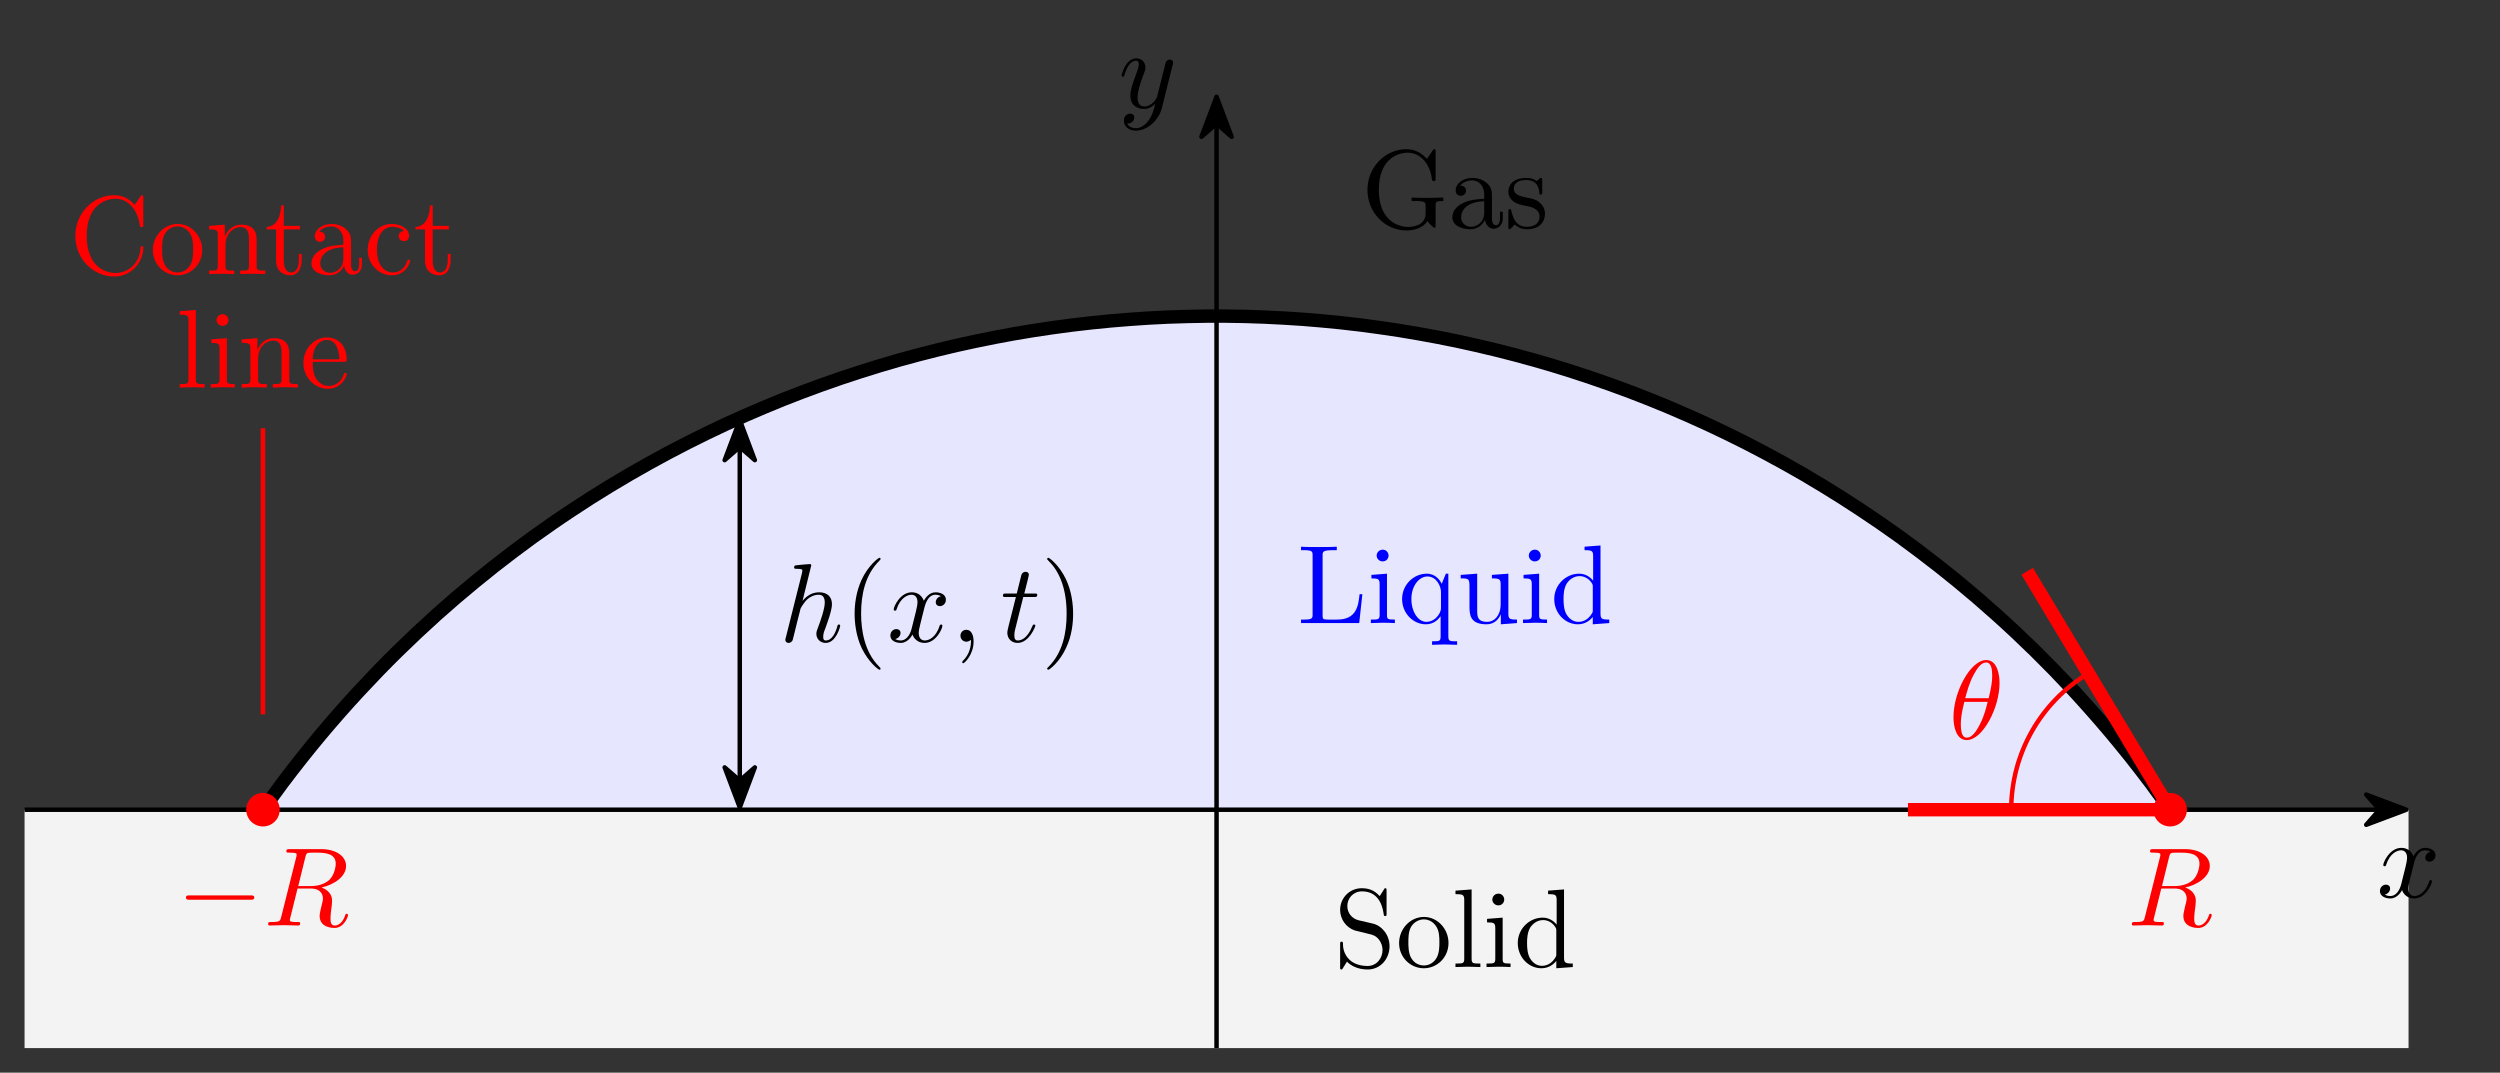<?xml version="1.0" encoding="UTF-8"?>
<svg xmlns="http://www.w3.org/2000/svg" xmlns:xlink="http://www.w3.org/1999/xlink" width="222.95pt" height="95.66pt" viewBox="0 0 222.95 95.66">
<rect x="0" y="0" width="222.95" height="95.66" fill="#333333" stroke="none"/>
<defs>
<g>
<g id="glyph-0-0">
<path d="M 5.797 -2.578 L 5.547 -2.578 C 5.438 -1.562 5.297 -0.312 3.547 -0.312 L 2.734 -0.312 C 2.266 -0.312 2.25 -0.375 2.25 -0.703 L 2.25 -6.016 C 2.25 -6.359 2.25 -6.5 3.188 -6.5 L 3.516 -6.5 L 3.516 -6.812 C 3.156 -6.781 2.25 -6.781 1.844 -6.781 C 1.453 -6.781 0.672 -6.781 0.328 -6.812 L 0.328 -6.5 L 0.562 -6.5 C 1.328 -6.5 1.359 -6.391 1.359 -6.031 L 1.359 -0.781 C 1.359 -0.422 1.328 -0.312 0.562 -0.312 L 0.328 -0.312 L 0.328 0 L 5.516 0 Z M 5.797 -2.578 "/>
</g>
<g id="glyph-0-1">
<path d="M 2.469 0 L 2.469 -0.312 C 1.797 -0.312 1.766 -0.359 1.766 -0.75 L 1.766 -4.406 L 0.375 -4.297 L 0.375 -3.984 C 1.016 -3.984 1.109 -3.922 1.109 -3.438 L 1.109 -0.75 C 1.109 -0.312 1 -0.312 0.328 -0.312 L 0.328 0 L 1.422 -0.031 C 1.781 -0.031 2.125 -0.016 2.469 0 Z M 1.906 -6.016 C 1.906 -6.297 1.688 -6.547 1.391 -6.547 C 1.047 -6.547 0.844 -6.266 0.844 -6.016 C 0.844 -5.75 1.078 -5.5 1.375 -5.5 C 1.719 -5.5 1.906 -5.766 1.906 -6.016 Z M 1.906 -6.016 "/>
</g>
<g id="glyph-0-2">
<path d="M 5.25 1.938 L 5.25 1.625 C 4.578 1.625 4.469 1.625 4.469 1.172 L 4.469 -4.406 L 4.25 -4.406 L 3.875 -3.5 C 3.75 -3.781 3.344 -4.406 2.547 -4.406 C 1.391 -4.406 0.344 -3.438 0.344 -2.141 C 0.344 -0.891 1.312 0.109 2.469 0.109 C 3.156 0.109 3.562 -0.312 3.781 -0.609 L 3.781 1.172 C 3.781 1.625 3.672 1.625 3.016 1.625 L 3.016 1.938 L 4.125 1.906 Z M 3.812 -1.359 C 3.812 -1.031 3.641 -0.75 3.422 -0.516 C 3.297 -0.375 2.969 -0.109 2.5 -0.109 C 1.781 -0.109 1.172 -1 1.172 -2.141 C 1.172 -3.328 1.859 -4.156 2.609 -4.156 C 3.406 -4.156 3.812 -3.297 3.812 -2.766 Z M 3.812 -1.359 "/>
</g>
<g id="glyph-0-3">
<path d="M 5.328 0 L 5.328 -0.312 C 4.641 -0.312 4.562 -0.375 4.562 -0.875 L 4.562 -4.406 L 3.094 -4.297 L 3.094 -3.984 C 3.781 -3.984 3.875 -3.922 3.875 -3.422 L 3.875 -1.656 C 3.875 -0.781 3.391 -0.109 2.656 -0.109 C 1.828 -0.109 1.781 -0.578 1.781 -1.094 L 1.781 -4.406 L 0.312 -4.297 L 0.312 -3.984 C 1.094 -3.984 1.094 -3.953 1.094 -3.078 L 1.094 -1.578 C 1.094 -0.797 1.094 0.109 2.609 0.109 C 3.172 0.109 3.609 -0.172 3.891 -0.781 L 3.891 0.109 Z M 5.328 0 "/>
</g>
<g id="glyph-0-4">
<path d="M 5.25 0 L 5.25 -0.312 C 4.562 -0.312 4.469 -0.375 4.469 -0.875 L 4.469 -6.922 L 3.047 -6.812 L 3.047 -6.5 C 3.734 -6.5 3.812 -6.438 3.812 -5.938 L 3.812 -3.781 C 3.531 -4.141 3.094 -4.406 2.562 -4.406 C 1.391 -4.406 0.344 -3.422 0.344 -2.141 C 0.344 -0.875 1.312 0.109 2.453 0.109 C 3.094 0.109 3.531 -0.234 3.781 -0.547 L 3.781 0.109 Z M 3.781 -1.172 C 3.781 -1 3.781 -0.984 3.672 -0.812 C 3.375 -0.328 2.938 -0.109 2.5 -0.109 C 2.047 -0.109 1.688 -0.375 1.453 -0.75 C 1.203 -1.156 1.172 -1.719 1.172 -2.141 C 1.172 -2.5 1.188 -3.094 1.469 -3.547 C 1.688 -3.859 2.062 -4.188 2.609 -4.188 C 2.953 -4.188 3.375 -4.031 3.672 -3.594 C 3.781 -3.422 3.781 -3.406 3.781 -3.219 Z M 3.781 -1.172 "/>
</g>
<g id="glyph-0-5">
<path d="M 4.969 -1.859 C 4.969 -2.844 4.312 -3.672 3.484 -3.875 L 2.203 -4.172 C 1.578 -4.328 1.203 -4.859 1.203 -5.438 C 1.203 -6.141 1.734 -6.75 2.516 -6.75 C 4.172 -6.75 4.391 -5.109 4.453 -4.672 C 4.469 -4.609 4.469 -4.547 4.578 -4.547 C 4.703 -4.547 4.703 -4.594 4.703 -4.781 L 4.703 -6.781 C 4.703 -6.953 4.703 -7.031 4.594 -7.031 C 4.531 -7.031 4.516 -7.016 4.453 -6.891 L 4.094 -6.328 C 3.797 -6.625 3.391 -7.031 2.5 -7.031 C 1.391 -7.031 0.562 -6.156 0.562 -5.094 C 0.562 -4.266 1.094 -3.531 1.859 -3.266 C 1.969 -3.234 2.484 -3.109 3.188 -2.938 C 3.453 -2.875 3.75 -2.797 4.031 -2.438 C 4.234 -2.172 4.344 -1.844 4.344 -1.516 C 4.344 -0.812 3.844 -0.094 3 -0.094 C 2.719 -0.094 1.953 -0.141 1.422 -0.625 C 0.844 -1.172 0.812 -1.797 0.812 -2.156 C 0.797 -2.266 0.719 -2.266 0.688 -2.266 C 0.562 -2.266 0.562 -2.188 0.562 -2.016 L 0.562 -0.016 C 0.562 0.156 0.562 0.219 0.672 0.219 C 0.734 0.219 0.75 0.203 0.812 0.094 C 0.812 0.094 0.844 0.047 1.172 -0.484 C 1.484 -0.141 2.125 0.219 3.016 0.219 C 4.172 0.219 4.969 -0.75 4.969 -1.859 Z M 4.969 -1.859 "/>
</g>
<g id="glyph-0-6">
<path d="M 4.688 -2.141 C 4.688 -3.406 3.703 -4.469 2.5 -4.469 C 1.25 -4.469 0.281 -3.375 0.281 -2.141 C 0.281 -0.844 1.312 0.109 2.484 0.109 C 3.688 0.109 4.688 -0.875 4.688 -2.141 Z M 3.875 -2.219 C 3.875 -1.859 3.875 -1.312 3.656 -0.875 C 3.422 -0.422 2.984 -0.141 2.5 -0.141 C 2.062 -0.141 1.625 -0.344 1.359 -0.812 C 1.109 -1.25 1.109 -1.859 1.109 -2.219 C 1.109 -2.609 1.109 -3.141 1.344 -3.578 C 1.609 -4.031 2.078 -4.25 2.484 -4.25 C 2.922 -4.25 3.344 -4.031 3.609 -3.594 C 3.875 -3.172 3.875 -2.594 3.875 -2.219 Z M 3.875 -2.219 "/>
</g>
<g id="glyph-0-7">
<path d="M 2.547 0 L 2.547 -0.312 C 1.875 -0.312 1.766 -0.312 1.766 -0.75 L 1.766 -6.922 L 0.328 -6.812 L 0.328 -6.5 C 1.031 -6.5 1.109 -6.438 1.109 -5.938 L 1.109 -0.75 C 1.109 -0.312 1 -0.312 0.328 -0.312 L 0.328 0 L 1.438 -0.031 Z M 2.547 0 "/>
</g>
<g id="glyph-0-8">
<path d="M 7.328 -2.406 L 7.328 -2.719 L 6.109 -2.688 C 5.719 -2.688 4.859 -2.688 4.5 -2.719 L 4.5 -2.406 L 4.828 -2.406 C 5.719 -2.406 5.75 -2.297 5.75 -1.938 L 5.75 -1.297 C 5.75 -0.172 4.484 -0.094 4.203 -0.094 C 3.562 -0.094 1.578 -0.438 1.578 -3.406 C 1.578 -6.391 3.547 -6.719 4.141 -6.719 C 5.219 -6.719 6.125 -5.828 6.312 -4.359 C 6.344 -4.219 6.344 -4.188 6.484 -4.188 C 6.641 -4.188 6.641 -4.219 6.641 -4.422 L 6.641 -6.781 C 6.641 -6.953 6.641 -7.031 6.531 -7.031 C 6.484 -7.031 6.453 -7.031 6.375 -6.906 L 5.875 -6.172 C 5.547 -6.484 5.016 -7.031 4.031 -7.031 C 2.172 -7.031 0.562 -5.453 0.562 -3.406 C 0.562 -1.359 2.156 0.219 4.047 0.219 C 4.781 0.219 5.578 -0.047 5.906 -0.625 C 6.047 -0.406 6.438 -0.016 6.547 -0.016 C 6.641 -0.016 6.641 -0.094 6.641 -0.234 L 6.641 -1.969 C 6.641 -2.359 6.672 -2.406 7.328 -2.406 Z M 7.328 -2.406 "/>
</g>
<g id="glyph-0-9">
<path d="M 4.812 -0.891 L 4.812 -1.453 L 4.562 -1.453 L 4.562 -0.891 C 4.562 -0.312 4.312 -0.25 4.203 -0.25 C 3.875 -0.25 3.844 -0.703 3.844 -0.75 L 3.844 -2.734 C 3.844 -3.156 3.844 -3.547 3.484 -3.922 C 3.094 -4.312 2.594 -4.469 2.109 -4.469 C 1.297 -4.469 0.609 -4 0.609 -3.344 C 0.609 -3.047 0.812 -2.875 1.062 -2.875 C 1.344 -2.875 1.531 -3.078 1.531 -3.328 C 1.531 -3.453 1.469 -3.781 1.016 -3.781 C 1.281 -4.141 1.781 -4.25 2.094 -4.25 C 2.578 -4.25 3.156 -3.859 3.156 -2.969 L 3.156 -2.609 C 2.641 -2.578 1.938 -2.547 1.312 -2.25 C 0.562 -1.906 0.312 -1.391 0.312 -0.953 C 0.312 -0.141 1.281 0.109 1.906 0.109 C 2.578 0.109 3.031 -0.297 3.219 -0.75 C 3.266 -0.359 3.531 0.062 4 0.062 C 4.203 0.062 4.812 -0.078 4.812 -0.891 Z M 3.156 -1.391 C 3.156 -0.453 2.438 -0.109 1.984 -0.109 C 1.5 -0.109 1.094 -0.453 1.094 -0.953 C 1.094 -1.5 1.5 -2.328 3.156 -2.391 Z M 3.156 -1.391 "/>
</g>
<g id="glyph-0-10">
<path d="M 3.594 -1.281 C 3.594 -1.797 3.297 -2.109 3.172 -2.219 C 2.844 -2.547 2.453 -2.625 2.031 -2.703 C 1.469 -2.812 0.812 -2.938 0.812 -3.516 C 0.812 -3.875 1.062 -4.281 1.922 -4.281 C 3.016 -4.281 3.078 -3.375 3.094 -3.078 C 3.094 -2.984 3.203 -2.984 3.203 -2.984 C 3.344 -2.984 3.344 -3.031 3.344 -3.219 L 3.344 -4.234 C 3.344 -4.391 3.344 -4.469 3.234 -4.469 C 3.188 -4.469 3.156 -4.469 3.031 -4.344 C 3 -4.312 2.906 -4.219 2.859 -4.188 C 2.484 -4.469 2.078 -4.469 1.922 -4.469 C 0.703 -4.469 0.328 -3.797 0.328 -3.234 C 0.328 -2.891 0.484 -2.609 0.75 -2.391 C 1.078 -2.141 1.359 -2.078 2.078 -1.938 C 2.297 -1.891 3.109 -1.734 3.109 -1.016 C 3.109 -0.516 2.766 -0.109 1.984 -0.109 C 1.141 -0.109 0.781 -0.672 0.594 -1.531 C 0.562 -1.656 0.562 -1.688 0.453 -1.688 C 0.328 -1.688 0.328 -1.625 0.328 -1.453 L 0.328 -0.125 C 0.328 0.047 0.328 0.109 0.438 0.109 C 0.484 0.109 0.5 0.094 0.688 -0.094 C 0.703 -0.109 0.703 -0.125 0.891 -0.312 C 1.328 0.094 1.781 0.109 1.984 0.109 C 3.125 0.109 3.594 -0.562 3.594 -1.281 Z M 3.594 -1.281 "/>
</g>
<g id="glyph-0-11">
<path d="M 6.625 -2.328 C 6.625 -2.422 6.625 -2.5 6.5 -2.5 C 6.391 -2.5 6.391 -2.438 6.375 -2.328 C 6.297 -0.906 5.234 -0.094 4.141 -0.094 C 3.531 -0.094 1.578 -0.422 1.578 -3.406 C 1.578 -6.375 3.531 -6.719 4.141 -6.719 C 5.219 -6.719 6.109 -5.812 6.312 -4.359 C 6.328 -4.219 6.328 -4.188 6.469 -4.188 C 6.625 -4.188 6.625 -4.219 6.625 -4.422 L 6.625 -6.781 C 6.625 -6.953 6.625 -7.031 6.516 -7.031 C 6.484 -7.031 6.438 -7.031 6.359 -6.906 L 5.859 -6.172 C 5.5 -6.531 4.984 -7.031 4.031 -7.031 C 2.156 -7.031 0.562 -5.438 0.562 -3.406 C 0.562 -1.344 2.172 0.219 4.031 0.219 C 5.656 0.219 6.625 -1.172 6.625 -2.328 Z M 6.625 -2.328 "/>
</g>
<g id="glyph-0-12">
<path d="M 5.328 0 L 5.328 -0.312 C 4.812 -0.312 4.562 -0.312 4.562 -0.609 L 4.562 -2.516 C 4.562 -3.375 4.562 -3.672 4.25 -4.031 C 4.109 -4.203 3.781 -4.406 3.203 -4.406 C 2.469 -4.406 2 -3.984 1.719 -3.359 L 1.719 -4.406 L 0.312 -4.297 L 0.312 -3.984 C 1.016 -3.984 1.094 -3.922 1.094 -3.422 L 1.094 -0.75 C 1.094 -0.312 0.984 -0.312 0.312 -0.312 L 0.312 0 L 1.453 -0.031 L 2.562 0 L 2.562 -0.312 C 1.891 -0.312 1.781 -0.312 1.781 -0.75 L 1.781 -2.594 C 1.781 -3.625 2.5 -4.188 3.125 -4.188 C 3.766 -4.188 3.875 -3.656 3.875 -3.078 L 3.875 -0.75 C 3.875 -0.312 3.766 -0.312 3.094 -0.312 L 3.094 0 L 4.219 -0.031 Z M 5.328 0 "/>
</g>
<g id="glyph-0-13">
<path d="M 3.312 -1.234 L 3.312 -1.797 L 3.062 -1.797 L 3.062 -1.25 C 3.062 -0.516 2.766 -0.141 2.391 -0.141 C 1.719 -0.141 1.719 -1.047 1.719 -1.219 L 1.719 -3.984 L 3.156 -3.984 L 3.156 -4.297 L 1.719 -4.297 L 1.719 -6.125 L 1.469 -6.125 C 1.469 -5.312 1.172 -4.25 0.188 -4.203 L 0.188 -3.984 L 1.031 -3.984 L 1.031 -1.234 C 1.031 -0.016 1.969 0.109 2.328 0.109 C 3.031 0.109 3.312 -0.594 3.312 -1.234 Z M 3.312 -1.234 "/>
</g>
<g id="glyph-0-14">
<path d="M 4.141 -1.188 C 4.141 -1.281 4.031 -1.281 4 -1.281 C 3.922 -1.281 3.891 -1.25 3.875 -1.188 C 3.594 -0.266 2.938 -0.141 2.578 -0.141 C 2.047 -0.141 1.172 -0.562 1.172 -2.172 C 1.172 -3.797 1.984 -4.219 2.516 -4.219 C 2.609 -4.219 3.234 -4.203 3.578 -3.844 C 3.172 -3.812 3.109 -3.516 3.109 -3.391 C 3.109 -3.125 3.297 -2.938 3.562 -2.938 C 3.828 -2.938 4.031 -3.094 4.031 -3.406 C 4.031 -4.078 3.266 -4.469 2.5 -4.469 C 1.25 -4.469 0.344 -3.391 0.344 -2.156 C 0.344 -0.875 1.328 0.109 2.484 0.109 C 3.812 0.109 4.141 -1.094 4.141 -1.188 Z M 4.141 -1.188 "/>
</g>
<g id="glyph-0-15">
<path d="M 4.141 -1.188 C 4.141 -1.281 4.062 -1.312 4 -1.312 C 3.922 -1.312 3.891 -1.25 3.875 -1.172 C 3.531 -0.141 2.625 -0.141 2.531 -0.141 C 2.031 -0.141 1.641 -0.438 1.406 -0.812 C 1.109 -1.281 1.109 -1.938 1.109 -2.297 L 3.891 -2.297 C 4.109 -2.297 4.141 -2.297 4.141 -2.516 C 4.141 -3.5 3.594 -4.469 2.359 -4.469 C 1.203 -4.469 0.281 -3.438 0.281 -2.188 C 0.281 -0.859 1.328 0.109 2.469 0.109 C 3.688 0.109 4.141 -1 4.141 -1.188 Z M 3.484 -2.516 L 1.109 -2.516 C 1.172 -4 2.016 -4.25 2.359 -4.25 C 3.375 -4.25 3.484 -2.906 3.484 -2.516 Z M 3.484 -2.516 "/>
</g>
<g id="glyph-1-0">
<path d="M 2.859 -6.812 C 2.859 -6.812 2.859 -6.922 2.734 -6.922 C 2.5 -6.922 1.781 -6.844 1.516 -6.812 C 1.438 -6.812 1.328 -6.797 1.328 -6.625 C 1.328 -6.5 1.422 -6.5 1.562 -6.5 C 2.047 -6.5 2.062 -6.438 2.062 -6.328 L 2.031 -6.125 L 0.594 -0.391 C 0.547 -0.25 0.547 -0.234 0.547 -0.172 C 0.547 0.062 0.75 0.109 0.844 0.109 C 1 0.109 1.156 -0.016 1.203 -0.156 L 1.391 -0.906 L 1.609 -1.797 C 1.672 -2.031 1.734 -2.25 1.781 -2.469 C 1.797 -2.531 1.891 -2.859 1.891 -2.922 C 1.922 -3.016 2.234 -3.562 2.578 -3.844 C 2.797 -4 3.094 -4.188 3.531 -4.188 C 3.953 -4.188 4.062 -3.844 4.062 -3.484 C 4.062 -2.953 3.688 -1.859 3.453 -1.25 C 3.375 -1.031 3.312 -0.906 3.312 -0.703 C 3.312 -0.234 3.672 0.109 4.141 0.109 C 5.078 0.109 5.438 -1.344 5.438 -1.422 C 5.438 -1.531 5.359 -1.531 5.328 -1.531 C 5.219 -1.531 5.219 -1.5 5.172 -1.344 C 5.031 -0.812 4.703 -0.109 4.156 -0.109 C 3.984 -0.109 3.922 -0.203 3.922 -0.438 C 3.922 -0.688 4 -0.922 4.094 -1.141 C 4.25 -1.578 4.703 -2.766 4.703 -3.344 C 4.703 -3.984 4.312 -4.406 3.562 -4.406 C 2.938 -4.406 2.453 -4.094 2.078 -3.641 Z M 2.859 -6.812 "/>
</g>
<g id="glyph-1-1">
<path d="M 3.328 -3.016 C 3.391 -3.266 3.625 -4.188 4.312 -4.188 C 4.359 -4.188 4.609 -4.188 4.812 -4.062 C 4.531 -4 4.344 -3.766 4.344 -3.516 C 4.344 -3.359 4.453 -3.172 4.719 -3.172 C 4.938 -3.172 5.25 -3.344 5.25 -3.75 C 5.25 -4.266 4.672 -4.406 4.328 -4.406 C 3.75 -4.406 3.406 -3.875 3.281 -3.656 C 3.031 -4.312 2.5 -4.406 2.203 -4.406 C 1.172 -4.406 0.594 -3.125 0.594 -2.875 C 0.594 -2.766 0.703 -2.766 0.719 -2.766 C 0.797 -2.766 0.828 -2.797 0.844 -2.875 C 1.188 -3.938 1.844 -4.188 2.188 -4.188 C 2.375 -4.188 2.719 -4.094 2.719 -3.516 C 2.719 -3.203 2.547 -2.547 2.188 -1.141 C 2.031 -0.531 1.672 -0.109 1.234 -0.109 C 1.172 -0.109 0.953 -0.109 0.734 -0.234 C 0.984 -0.297 1.203 -0.5 1.203 -0.781 C 1.203 -1.047 0.984 -1.125 0.844 -1.125 C 0.531 -1.125 0.297 -0.875 0.297 -0.547 C 0.297 -0.094 0.781 0.109 1.219 0.109 C 1.891 0.109 2.25 -0.594 2.266 -0.641 C 2.391 -0.281 2.75 0.109 3.344 0.109 C 4.375 0.109 4.938 -1.172 4.938 -1.422 C 4.938 -1.531 4.859 -1.531 4.828 -1.531 C 4.734 -1.531 4.719 -1.484 4.688 -1.422 C 4.359 -0.344 3.688 -0.109 3.375 -0.109 C 2.984 -0.109 2.828 -0.422 2.828 -0.766 C 2.828 -0.984 2.875 -1.203 2.984 -1.641 Z M 3.328 -3.016 "/>
</g>
<g id="glyph-1-2">
<path d="M 2.031 -0.016 C 2.031 -0.672 1.781 -1.062 1.391 -1.062 C 1.062 -1.062 0.859 -0.812 0.859 -0.531 C 0.859 -0.266 1.062 0 1.391 0 C 1.5 0 1.641 -0.047 1.734 -0.125 C 1.766 -0.156 1.781 -0.156 1.781 -0.156 C 1.797 -0.156 1.797 -0.156 1.797 -0.016 C 1.797 0.734 1.453 1.328 1.125 1.656 C 1.016 1.766 1.016 1.781 1.016 1.812 C 1.016 1.891 1.062 1.922 1.109 1.922 C 1.219 1.922 2.031 1.156 2.031 -0.016 Z M 2.031 -0.016 "/>
</g>
<g id="glyph-1-3">
<path d="M 2.047 -3.984 L 2.984 -3.984 C 3.188 -3.984 3.297 -3.984 3.297 -4.188 C 3.297 -4.297 3.188 -4.297 3.016 -4.297 L 2.141 -4.297 C 2.5 -5.719 2.547 -5.906 2.547 -5.969 C 2.547 -6.141 2.422 -6.234 2.25 -6.234 C 2.219 -6.234 1.938 -6.234 1.859 -5.875 L 1.469 -4.297 L 0.531 -4.297 C 0.328 -4.297 0.234 -4.297 0.234 -4.109 C 0.234 -3.984 0.312 -3.984 0.516 -3.984 L 1.391 -3.984 C 0.672 -1.156 0.625 -0.984 0.625 -0.812 C 0.625 -0.266 1 0.109 1.547 0.109 C 2.562 0.109 3.125 -1.344 3.125 -1.422 C 3.125 -1.531 3.047 -1.531 3.016 -1.531 C 2.922 -1.531 2.906 -1.5 2.859 -1.391 C 2.438 -0.344 1.906 -0.109 1.562 -0.109 C 1.359 -0.109 1.25 -0.234 1.25 -0.562 C 1.25 -0.812 1.281 -0.875 1.312 -1.047 Z M 2.047 -3.984 "/>
</g>
<g id="glyph-1-4">
<path d="M 4.844 -3.797 C 4.891 -3.938 4.891 -3.953 4.891 -4.031 C 4.891 -4.203 4.75 -4.297 4.594 -4.297 C 4.5 -4.297 4.344 -4.234 4.25 -4.094 C 4.234 -4.031 4.141 -3.734 4.109 -3.547 C 4.031 -3.297 3.969 -3.016 3.906 -2.75 L 3.453 -0.953 C 3.422 -0.812 2.984 -0.109 2.328 -0.109 C 1.828 -0.109 1.719 -0.547 1.719 -0.922 C 1.719 -1.375 1.891 -2 2.219 -2.875 C 2.375 -3.281 2.422 -3.391 2.422 -3.594 C 2.422 -4.031 2.109 -4.406 1.609 -4.406 C 0.656 -4.406 0.297 -2.953 0.297 -2.875 C 0.297 -2.766 0.391 -2.766 0.406 -2.766 C 0.516 -2.766 0.516 -2.797 0.562 -2.953 C 0.844 -3.891 1.234 -4.188 1.578 -4.188 C 1.656 -4.188 1.828 -4.188 1.828 -3.875 C 1.828 -3.625 1.719 -3.359 1.656 -3.172 C 1.25 -2.109 1.078 -1.547 1.078 -1.078 C 1.078 -0.188 1.703 0.109 2.297 0.109 C 2.688 0.109 3.016 -0.062 3.297 -0.344 C 3.172 0.172 3.047 0.672 2.656 1.203 C 2.391 1.531 2.016 1.828 1.562 1.828 C 1.422 1.828 0.969 1.797 0.797 1.406 C 0.953 1.406 1.094 1.406 1.219 1.281 C 1.328 1.203 1.422 1.062 1.422 0.875 C 1.422 0.562 1.156 0.531 1.062 0.531 C 0.828 0.531 0.5 0.688 0.5 1.172 C 0.5 1.672 0.938 2.047 1.562 2.047 C 2.578 2.047 3.609 1.141 3.891 0.016 Z M 4.844 -3.797 "/>
</g>
<g id="glyph-1-5">
<path d="M 4.531 -4.984 C 4.531 -5.641 4.359 -7.031 3.344 -7.031 C 1.953 -7.031 0.422 -4.219 0.422 -1.938 C 0.422 -1 0.703 0.109 1.609 0.109 C 3.016 0.109 4.531 -2.75 4.531 -4.984 Z M 1.469 -3.625 C 1.641 -4.25 1.844 -5.047 2.25 -5.766 C 2.516 -6.25 2.875 -6.812 3.328 -6.812 C 3.812 -6.812 3.875 -6.172 3.875 -5.609 C 3.875 -5.109 3.797 -4.609 3.562 -3.625 Z M 3.469 -3.297 C 3.359 -2.844 3.156 -2 2.766 -1.281 C 2.422 -0.594 2.047 -0.109 1.609 -0.109 C 1.281 -0.109 1.078 -0.406 1.078 -1.328 C 1.078 -1.75 1.141 -2.328 1.391 -3.297 Z M 3.469 -3.297 "/>
</g>
<g id="glyph-1-6">
<path d="M 3.734 -6.125 C 3.797 -6.359 3.828 -6.453 4.016 -6.484 C 4.109 -6.5 4.422 -6.5 4.625 -6.5 C 5.328 -6.5 6.438 -6.5 6.438 -5.516 C 6.438 -5.172 6.281 -4.484 5.891 -4.094 C 5.625 -3.844 5.109 -3.516 4.203 -3.516 L 3.094 -3.516 Z M 5.172 -3.391 C 6.188 -3.609 7.359 -4.312 7.359 -5.312 C 7.359 -6.172 6.469 -6.812 5.156 -6.812 L 2.328 -6.812 C 2.125 -6.812 2.031 -6.812 2.031 -6.609 C 2.031 -6.5 2.125 -6.5 2.312 -6.5 C 2.328 -6.5 2.516 -6.5 2.688 -6.484 C 2.875 -6.453 2.953 -6.453 2.953 -6.312 C 2.953 -6.281 2.953 -6.25 2.922 -6.125 L 1.578 -0.781 C 1.484 -0.391 1.469 -0.312 0.672 -0.312 C 0.5 -0.312 0.406 -0.312 0.406 -0.109 C 0.406 0 0.531 0 0.547 0 C 0.828 0 1.531 -0.031 1.797 -0.031 C 2.078 -0.031 2.797 0 3.078 0 C 3.156 0 3.266 0 3.266 -0.203 C 3.266 -0.312 3.188 -0.312 2.984 -0.312 C 2.625 -0.312 2.344 -0.312 2.344 -0.484 C 2.344 -0.547 2.359 -0.594 2.375 -0.656 L 3.031 -3.297 L 4.219 -3.297 C 5.125 -3.297 5.297 -2.734 5.297 -2.391 C 5.297 -2.25 5.219 -1.938 5.156 -1.703 C 5.094 -1.422 5 -1.062 5 -0.859 C 5 0.219 6.203 0.219 6.328 0.219 C 7.172 0.219 7.531 -0.781 7.531 -0.922 C 7.531 -1.047 7.422 -1.047 7.406 -1.047 C 7.312 -1.047 7.297 -0.984 7.281 -0.906 C 7.031 -0.172 6.594 0 6.375 0 C 6.047 0 5.969 -0.219 5.969 -0.609 C 5.969 -0.922 6.031 -1.422 6.078 -1.75 C 6.094 -1.891 6.109 -2.078 6.109 -2.219 C 6.109 -2.984 5.438 -3.297 5.172 -3.391 Z M 5.172 -3.391 "/>
</g>
<g id="glyph-2-0">
<path d="M 3.297 2.391 C 3.297 2.359 3.297 2.344 3.125 2.172 C 1.891 0.922 1.562 -0.969 1.562 -2.5 C 1.562 -4.234 1.938 -5.969 3.172 -7.203 C 3.297 -7.328 3.297 -7.344 3.297 -7.375 C 3.297 -7.453 3.266 -7.484 3.203 -7.484 C 3.094 -7.484 2.203 -6.797 1.609 -5.531 C 1.109 -4.438 0.984 -3.328 0.984 -2.5 C 0.984 -1.719 1.094 -0.516 1.641 0.625 C 2.25 1.844 3.094 2.5 3.203 2.5 C 3.266 2.5 3.297 2.469 3.297 2.391 Z M 3.297 2.391 "/>
</g>
<g id="glyph-2-1">
<path d="M 2.875 -2.5 C 2.875 -3.266 2.766 -4.469 2.219 -5.609 C 1.625 -6.828 0.766 -7.484 0.672 -7.484 C 0.609 -7.484 0.562 -7.438 0.562 -7.375 C 0.562 -7.344 0.562 -7.328 0.75 -7.141 C 1.734 -6.156 2.297 -4.578 2.297 -2.5 C 2.297 -0.781 1.938 0.969 0.703 2.219 C 0.562 2.344 0.562 2.359 0.562 2.391 C 0.562 2.453 0.609 2.5 0.672 2.5 C 0.766 2.5 1.672 1.812 2.25 0.547 C 2.766 -0.547 2.875 -1.656 2.875 -2.5 Z M 2.875 -2.5 "/>
</g>
<g id="glyph-3-0">
<path d="M 6.562 -2.297 C 6.734 -2.297 6.922 -2.297 6.922 -2.5 C 6.922 -2.688 6.734 -2.688 6.562 -2.688 L 1.172 -2.688 C 1 -2.688 0.828 -2.688 0.828 -2.5 C 0.828 -2.297 1 -2.297 1.172 -2.297 Z M 6.562 -2.297 "/>
</g>
</g>
</defs>
<path fill-rule="nonzero" fill="rgb(89.999%, 89.999%, 100%)" fill-opacity="1" d="M 23.449 72.211 C 23.449 72.211 24.691 70.488 25.168 69.852 C 25.645 69.215 26.41 68.227 26.887 67.625 C 27.363 67.023 28.125 66.086 28.602 65.516 C 29.078 64.945 29.844 64.059 30.32 63.516 C 30.797 62.973 31.562 62.129 32.039 61.613 C 32.516 61.098 33.277 60.293 33.754 59.801 C 34.23 59.309 34.996 58.539 35.473 58.07 C 35.949 57.602 36.715 56.871 37.191 56.422 C 37.668 55.973 38.43 55.273 38.906 54.844 C 39.383 54.414 40.148 53.746 40.625 53.336 C 41.102 52.926 41.867 52.285 42.344 51.895 C 42.82 51.5 43.582 50.887 44.059 50.512 C 44.535 50.137 45.301 49.547 45.777 49.188 C 46.254 48.828 47.016 48.262 47.492 47.918 C 47.969 47.574 48.734 47.035 49.211 46.707 C 49.688 46.375 50.453 45.855 50.93 45.543 C 51.406 45.227 52.168 44.73 52.645 44.426 C 53.121 44.121 53.887 43.648 54.363 43.359 C 54.84 43.07 55.605 42.613 56.082 42.336 C 56.559 42.059 57.32 41.625 57.797 41.359 C 58.273 41.094 59.039 40.676 59.516 40.422 C 59.992 40.168 60.758 39.77 61.234 39.527 C 61.711 39.285 62.473 38.906 62.949 38.672 C 63.426 38.441 64.191 38.078 64.668 37.855 C 65.145 37.637 65.91 37.289 66.387 37.078 C 66.863 36.867 67.625 36.539 68.102 36.34 C 68.578 36.137 69.344 35.824 69.82 35.633 C 70.297 35.445 71.062 35.145 71.539 34.965 C 72.016 34.785 72.777 34.5 73.254 34.332 C 73.73 34.16 74.496 33.891 74.973 33.73 C 75.449 33.566 76.215 33.316 76.691 33.164 C 77.168 33.012 77.93 32.773 78.406 32.629 C 78.883 32.484 79.648 32.262 80.125 32.125 C 80.602 31.992 81.367 31.781 81.844 31.656 C 82.32 31.531 83.082 31.336 83.559 31.219 C 84.035 31.102 84.801 30.918 85.277 30.809 C 85.754 30.699 86.516 30.531 86.992 30.434 C 87.469 30.332 88.234 30.176 88.711 30.086 C 89.188 29.992 89.953 29.852 90.43 29.766 C 90.906 29.684 91.668 29.555 92.145 29.48 C 92.621 29.402 93.387 29.289 93.863 29.223 C 94.34 29.152 95.105 29.051 95.582 28.992 C 96.059 28.934 96.82 28.844 97.297 28.793 C 97.773 28.742 98.539 28.664 99.016 28.621 C 99.492 28.578 100.258 28.516 100.734 28.48 C 101.211 28.441 101.973 28.391 102.449 28.363 C 102.926 28.336 103.691 28.297 104.168 28.277 C 104.645 28.258 105.41 28.234 105.887 28.223 C 106.363 28.211 107.125 28.195 107.602 28.191 C 108.078 28.188 108.844 28.188 109.32 28.191 C 109.797 28.195 110.562 28.207 111.039 28.219 C 111.516 28.23 112.277 28.258 112.754 28.277 C 113.23 28.297 113.996 28.332 114.473 28.363 C 114.949 28.391 115.715 28.438 116.191 28.473 C 116.668 28.508 117.43 28.574 117.906 28.617 C 118.383 28.66 119.148 28.734 119.625 28.785 C 120.102 28.836 120.867 28.926 121.344 28.984 C 121.82 29.043 122.582 29.145 123.059 29.215 C 123.535 29.281 124.301 29.395 124.777 29.469 C 125.254 29.547 126.016 29.672 126.492 29.758 C 126.969 29.84 127.734 29.98 128.211 30.074 C 128.688 30.164 129.453 30.32 129.93 30.418 C 130.406 30.52 131.168 30.688 131.645 30.797 C 132.121 30.906 132.887 31.086 133.363 31.203 C 133.84 31.32 134.605 31.516 135.082 31.641 C 135.559 31.766 136.32 31.977 136.797 32.109 C 137.273 32.242 138.039 32.469 138.516 32.609 C 138.992 32.754 139.758 32.992 140.234 33.145 C 140.711 33.297 141.473 33.547 141.949 33.711 C 142.426 33.871 143.191 34.137 143.668 34.309 C 144.145 34.48 144.91 34.762 145.387 34.941 C 145.863 35.125 146.625 35.422 147.102 35.609 C 147.578 35.801 148.344 36.113 148.82 36.312 C 149.297 36.516 150.062 36.844 150.539 37.055 C 151.016 37.266 151.777 37.609 152.254 37.828 C 152.73 38.051 153.496 38.414 153.973 38.645 C 154.449 38.875 155.215 39.254 155.691 39.496 C 156.168 39.738 156.93 40.137 157.406 40.391 C 157.883 40.645 158.648 41.059 159.125 41.324 C 159.602 41.59 160.367 42.023 160.844 42.301 C 161.32 42.578 162.082 43.035 162.559 43.324 C 163.035 43.613 163.801 44.086 164.277 44.391 C 164.754 44.691 165.516 45.188 165.992 45.504 C 166.469 45.816 167.234 46.336 167.711 46.664 C 168.188 46.992 168.953 47.531 169.43 47.875 C 169.906 48.223 170.668 48.785 171.145 49.145 C 171.621 49.5 172.387 50.09 172.863 50.465 C 173.34 50.84 174.105 51.453 174.582 51.844 C 175.059 52.234 175.82 52.875 176.297 53.285 C 176.773 53.695 177.539 54.363 178.016 54.793 C 178.492 55.219 179.258 55.918 179.734 56.367 C 180.211 56.812 180.973 57.547 181.449 58.012 C 181.926 58.48 182.691 59.25 183.168 59.738 C 183.645 60.23 184.41 61.035 184.887 61.547 C 185.363 62.062 186.125 62.906 186.602 63.449 C 187.078 63.988 187.844 64.875 188.32 65.445 C 188.797 66.016 189.562 66.949 190.039 67.551 C 190.516 68.152 191.277 69.137 191.754 69.773 C 192.23 70.406 193.473 72.125 193.473 72.125 L 193.531 72.211 Z M 23.449 72.211 "/>
<path fill="none" stroke-width="1.196" stroke-linecap="butt" stroke-linejoin="miter" stroke="rgb(0%, 0%, 0%)" stroke-opacity="1" stroke-miterlimit="10" d="M -85.042 -0.002 C -85.042 -0.002 -83.8 1.721 -83.323 2.357 C -82.846 2.994 -82.081 3.982 -81.604 4.584 C -81.128 5.186 -80.366 6.123 -79.889 6.693 C -79.413 7.264 -78.647 8.15 -78.171 8.693 C -77.694 9.236 -76.928 10.08 -76.452 10.596 C -75.975 11.111 -75.214 11.916 -74.737 12.408 C -74.261 12.9 -73.495 13.67 -73.018 14.139 C -72.542 14.607 -71.776 15.338 -71.3 15.787 C -70.823 16.236 -70.061 16.936 -69.585 17.365 C -69.108 17.795 -68.343 18.463 -67.866 18.873 C -67.389 19.283 -66.624 19.924 -66.147 20.314 C -65.671 20.709 -64.909 21.322 -64.432 21.697 C -63.956 22.072 -63.19 22.662 -62.714 23.021 C -62.237 23.381 -61.475 23.947 -60.999 24.291 C -60.522 24.635 -59.757 25.174 -59.28 25.502 C -58.803 25.834 -58.038 26.354 -57.561 26.666 C -57.085 26.982 -56.323 27.479 -55.846 27.783 C -55.37 28.088 -54.604 28.561 -54.128 28.85 C -53.651 29.139 -52.886 29.596 -52.409 29.873 C -51.932 30.15 -51.171 30.584 -50.694 30.85 C -50.218 31.115 -49.452 31.533 -48.975 31.787 C -48.499 32.041 -47.733 32.439 -47.257 32.682 C -46.78 32.924 -46.018 33.303 -45.542 33.537 C -45.065 33.768 -44.3 34.131 -43.823 34.354 C -43.346 34.572 -42.581 34.92 -42.104 35.131 C -41.628 35.342 -40.866 35.67 -40.389 35.869 C -39.913 36.072 -39.147 36.385 -38.671 36.576 C -38.194 36.764 -37.428 37.064 -36.952 37.244 C -36.475 37.424 -35.714 37.709 -35.237 37.877 C -34.761 38.049 -33.995 38.318 -33.518 38.479 C -33.042 38.643 -32.276 38.893 -31.8 39.045 C -31.323 39.197 -30.561 39.436 -30.085 39.58 C -29.608 39.725 -28.843 39.947 -28.366 40.084 C -27.889 40.217 -27.124 40.428 -26.647 40.553 C -26.171 40.678 -25.409 40.873 -24.932 40.99 C -24.456 41.107 -23.69 41.291 -23.214 41.4 C -22.737 41.51 -21.975 41.678 -21.499 41.775 C -21.022 41.877 -20.257 42.033 -19.78 42.123 C -19.303 42.217 -18.538 42.357 -18.061 42.443 C -17.585 42.525 -16.823 42.654 -16.346 42.729 C -15.87 42.807 -15.104 42.92 -14.628 42.986 C -14.151 43.057 -13.386 43.158 -12.909 43.217 C -12.432 43.275 -11.671 43.365 -11.194 43.416 C -10.718 43.467 -9.952 43.545 -9.475 43.588 C -8.999 43.631 -8.233 43.693 -7.757 43.729 C -7.28 43.768 -6.518 43.818 -6.042 43.846 C -5.565 43.873 -4.8 43.912 -4.323 43.932 C -3.846 43.951 -3.081 43.975 -2.604 43.986 C -2.128 43.998 -1.366 44.014 -0.889 44.018 C -0.413 44.022 0.353 44.022 0.829 44.018 C 1.306 44.014 2.071 44.002 2.548 43.99 C 3.025 43.979 3.786 43.951 4.263 43.932 C 4.739 43.912 5.505 43.877 5.982 43.846 C 6.458 43.818 7.224 43.772 7.7 43.736 C 8.177 43.701 8.939 43.635 9.415 43.592 C 9.892 43.549 10.657 43.475 11.134 43.424 C 11.611 43.373 12.376 43.283 12.853 43.225 C 13.329 43.166 14.091 43.064 14.568 42.994 C 15.044 42.928 15.81 42.814 16.286 42.74 C 16.763 42.662 17.525 42.537 18.001 42.451 C 18.478 42.369 19.243 42.229 19.72 42.135 C 20.197 42.045 20.962 41.889 21.439 41.791 C 21.915 41.689 22.677 41.522 23.154 41.412 C 23.63 41.303 24.396 41.123 24.872 41.006 C 25.349 40.889 26.114 40.693 26.591 40.568 C 27.068 40.443 27.829 40.232 28.306 40.1 C 28.782 39.967 29.548 39.74 30.025 39.6 C 30.501 39.455 31.267 39.217 31.743 39.064 C 32.22 38.912 32.982 38.662 33.458 38.498 C 33.935 38.338 34.7 38.072 35.177 37.9 C 35.654 37.729 36.419 37.447 36.896 37.268 C 37.372 37.084 38.134 36.787 38.611 36.6 C 39.087 36.408 39.853 36.096 40.329 35.897 C 40.806 35.693 41.572 35.365 42.048 35.154 C 42.525 34.943 43.286 34.6 43.763 34.381 C 44.239 34.158 45.005 33.795 45.482 33.564 C 45.958 33.334 46.724 32.955 47.2 32.713 C 47.677 32.471 48.439 32.072 48.915 31.818 C 49.392 31.564 50.157 31.15 50.634 30.885 C 51.111 30.619 51.876 30.186 52.353 29.908 C 52.829 29.631 53.591 29.174 54.068 28.885 C 54.544 28.596 55.31 28.123 55.786 27.818 C 56.263 27.518 57.025 27.021 57.501 26.705 C 57.978 26.393 58.743 25.873 59.22 25.545 C 59.697 25.217 60.462 24.678 60.939 24.334 C 61.415 23.986 62.177 23.424 62.654 23.064 C 63.13 22.709 63.896 22.119 64.372 21.744 C 64.849 21.369 65.614 20.756 66.091 20.365 C 66.568 19.975 67.329 19.334 67.806 18.924 C 68.282 18.514 69.048 17.846 69.525 17.416 C 70.001 16.99 70.767 16.291 71.243 15.842 C 71.72 15.396 72.482 14.662 72.958 14.197 C 73.435 13.729 74.2 12.959 74.677 12.471 C 75.154 11.979 75.919 11.174 76.396 10.662 C 76.872 10.146 77.634 9.303 78.111 8.76 C 78.587 8.221 79.353 7.334 79.829 6.764 C 80.306 6.193 81.072 5.26 81.548 4.658 C 82.025 4.057 82.786 3.072 83.263 2.436 C 83.739 1.803 84.982 0.084 84.982 0.084 " transform="matrix(1, 0, 0, -1, 108.491, 72.209)"/>
<g fill="rgb(0%, 0%, 100%)" fill-opacity="1">
<use xlink:href="#glyph-0-0" x="115.699" y="55.566"/>
<use xlink:href="#glyph-0-1" x="121.926" y="55.566"/>
<use xlink:href="#glyph-0-2" x="124.695" y="55.566"/>
<use xlink:href="#glyph-0-3" x="129.955" y="55.566"/>
<use xlink:href="#glyph-0-1" x="135.495" y="55.566"/>
<use xlink:href="#glyph-0-4" x="138.264" y="55.566"/>
</g>
<path fill-rule="nonzero" fill="rgb(95%, 95%, 95%)" fill-opacity="1" d="M 2.191 72.211 L 214.793 72.211 L 214.793 93.469 L 2.191 93.469 Z M 2.191 72.211 "/>
<g fill="rgb(0%, 0%, 0%)" fill-opacity="1">
<use xlink:href="#glyph-0-5" x="118.951" y="86.241"/>
<use xlink:href="#glyph-0-6" x="124.49" y="86.241"/>
<use xlink:href="#glyph-0-7" x="129.472" y="86.241"/>
<use xlink:href="#glyph-0-1" x="132.241" y="86.241"/>
<use xlink:href="#glyph-0-4" x="135.011" y="86.241"/>
</g>
<path fill="none" stroke-width="0.399" stroke-linecap="butt" stroke-linejoin="miter" stroke="rgb(0%, 0%, 0%)" stroke-opacity="1" stroke-miterlimit="10" d="M -42.518 2.697 L -42.518 32.248 " transform="matrix(1, 0, 0, -1, 108.491, 72.209)"/>
<path fill-rule="nonzero" fill="rgb(0%, 0%, 0%)" fill-opacity="1" stroke-width="0.399" stroke-linecap="butt" stroke-linejoin="round" stroke="rgb(0%, 0%, 0%)" stroke-opacity="1" stroke-miterlimit="10" d="M 4.213 0.002 L 0.642 1.346 L 1.818 0.002 L 0.642 -1.346 Z M 4.213 0.002 " transform="matrix(0, 1, 1, 0, 65.971, 67.795)"/>
<path fill-rule="nonzero" fill="rgb(0%, 0%, 0%)" fill-opacity="1" stroke-width="0.399" stroke-linecap="butt" stroke-linejoin="round" stroke="rgb(0%, 0%, 0%)" stroke-opacity="1" stroke-miterlimit="10" d="M 4.213 -0.002 L 0.643 1.346 L 1.819 -0.002 L 0.643 -1.346 Z M 4.213 -0.002 " transform="matrix(0, -1, -1, 0, 65.971, 41.678)"/>
<g fill="rgb(0%, 0%, 0%)" fill-opacity="1">
<use xlink:href="#glyph-1-0" x="69.491" y="57.227"/>
</g>
<g fill="rgb(0%, 0%, 0%)" fill-opacity="1">
<use xlink:href="#glyph-2-0" x="75.231" y="57.227"/>
</g>
<g fill="rgb(0%, 0%, 0%)" fill-opacity="1">
<use xlink:href="#glyph-1-1" x="79.105" y="57.227"/>
<use xlink:href="#glyph-1-2" x="84.794" y="57.227"/>
</g>
<g fill="rgb(0%, 0%, 0%)" fill-opacity="1">
<use xlink:href="#glyph-1-3" x="89.207" y="57.227"/>
</g>
<g fill="rgb(0%, 0%, 0%)" fill-opacity="1">
<use xlink:href="#glyph-2-1" x="92.825" y="57.227"/>
</g>
<g fill="rgb(0%, 0%, 0%)" fill-opacity="1">
<use xlink:href="#glyph-0-8" x="121.387" y="20.335"/>
<use xlink:href="#glyph-0-9" x="129.208" y="20.335"/>
<use xlink:href="#glyph-0-10" x="134.189" y="20.335"/>
</g>
<path fill="none" stroke-width="0.399" stroke-linecap="butt" stroke-linejoin="miter" stroke="rgb(0%, 0%, 0%)" stroke-opacity="1" stroke-miterlimit="10" d="M -106.3 -0.002 L 103.607 -0.002 " transform="matrix(1, 0, 0, -1, 108.491, 72.209)"/>
<path fill-rule="nonzero" fill="rgb(0%, 0%, 0%)" fill-opacity="1" stroke-width="0.399" stroke-linecap="butt" stroke-linejoin="round" stroke="rgb(0%, 0%, 0%)" stroke-opacity="1" stroke-miterlimit="10" d="M 4.216 -0.002 L 0.642 1.346 L 1.818 -0.002 L 0.642 -1.346 Z M 4.216 -0.002 " transform="matrix(1, 0, 0, -1, 210.378, 72.209)"/>
<g fill="rgb(0%, 0%, 0%)" fill-opacity="1">
<use xlink:href="#glyph-1-1" x="211.945" y="80.018"/>
</g>
<path fill="none" stroke-width="0.399" stroke-linecap="butt" stroke-linejoin="miter" stroke="rgb(0%, 0%, 0%)" stroke-opacity="1" stroke-miterlimit="10" d="M 0.001 -21.26 L 0.001 61.084 " transform="matrix(1, 0, 0, -1, 108.491, 72.209)"/>
<path fill-rule="nonzero" fill="rgb(0%, 0%, 0%)" fill-opacity="1" stroke-width="0.399" stroke-linecap="butt" stroke-linejoin="round" stroke="rgb(0%, 0%, 0%)" stroke-opacity="1" stroke-miterlimit="10" d="M 4.214 -0.001 L 0.643 1.346 L 1.819 -0.001 L 0.643 -1.345 Z M 4.214 -0.001 " transform="matrix(0, -1, -1, 0, 108.491, 12.843)"/>
<g fill="rgb(0%, 0%, 0%)" fill-opacity="1">
<use xlink:href="#glyph-1-4" x="99.729" y="9.605"/>
</g>
<path fill="none" stroke-width="1.196" stroke-linecap="butt" stroke-linejoin="miter" stroke="rgb(100%, 0%, 0%)" stroke-opacity="1" stroke-miterlimit="10" d="M 61.661 -0.002 L 85.052 -0.002 L 72.294 21.264 " transform="matrix(1, 0, 0, -1, 108.491, 72.209)"/>
<path fill="none" stroke-width="0.399" stroke-linecap="butt" stroke-linejoin="miter" stroke="rgb(100%, 0%, 0%)" stroke-opacity="1" stroke-miterlimit="10" d="M 77.747 12.154 C 73.482 9.592 70.868 4.979 70.868 -0.002 " transform="matrix(1, 0, 0, -1, 108.491, 72.209)"/>
<g fill="rgb(100%, 0%, 0%)" fill-opacity="1">
<use xlink:href="#glyph-1-5" x="173.789" y="65.892"/>
</g>
<g fill="rgb(100%, 0%, 0%)" fill-opacity="1">
<use xlink:href="#glyph-3-0" x="15.755" y="82.537"/>
</g>
<g fill="rgb(100%, 0%, 0%)" fill-opacity="1">
<use xlink:href="#glyph-1-6" x="23.504" y="82.537"/>
</g>
<path fill-rule="nonzero" fill="rgb(100%, 0%, 0%)" fill-opacity="1" d="M 24.945 72.211 C 24.945 71.383 24.277 70.715 23.449 70.715 C 22.625 70.715 21.957 71.383 21.957 72.211 C 21.957 73.035 22.625 73.703 23.449 73.703 C 24.277 73.703 24.945 73.035 24.945 72.211 Z M 24.945 72.211 "/>
<g fill="rgb(100%, 0%, 0%)" fill-opacity="1">
<use xlink:href="#glyph-1-6" x="189.711" y="82.537"/>
</g>
<path fill-rule="nonzero" fill="rgb(100%, 0%, 0%)" fill-opacity="1" d="M 195.027 72.211 C 195.027 71.383 194.355 70.715 193.531 70.715 C 192.707 70.715 192.035 71.383 192.035 72.211 C 192.035 73.035 192.707 73.703 193.531 73.703 C 194.355 73.703 195.027 73.035 195.027 72.211 Z M 195.027 72.211 "/>
<path fill="none" stroke-width="0.399" stroke-linecap="butt" stroke-linejoin="miter" stroke="rgb(100%, 0%, 0%)" stroke-opacity="1" stroke-miterlimit="10" d="M -85.042 8.502 L -85.042 34.018 " transform="matrix(1, 0, 0, -1, 108.491, 72.209)"/>
<g fill="rgb(100%, 0%, 0%)" fill-opacity="1">
<use xlink:href="#glyph-0-11" x="6.155" y="24.441"/>
<use xlink:href="#glyph-0-6" x="13.348" y="24.441"/>
<use xlink:href="#glyph-0-12" x="18.329" y="24.441"/>
</g>
<g fill="rgb(100%, 0%, 0%)" fill-opacity="1">
<use xlink:href="#glyph-0-13" x="23.59" y="24.441"/>
<use xlink:href="#glyph-0-9" x="27.465" y="24.441"/>
<use xlink:href="#glyph-0-14" x="32.446" y="24.441"/>
<use xlink:href="#glyph-0-13" x="36.87" y="24.441"/>
</g>
<g fill="rgb(100%, 0%, 0%)" fill-opacity="1">
<use xlink:href="#glyph-0-7" x="15.699" y="34.563"/>
<use xlink:href="#glyph-0-1" x="18.469" y="34.563"/>
<use xlink:href="#glyph-0-12" x="21.238" y="34.563"/>
<use xlink:href="#glyph-0-15" x="26.777" y="34.563"/>
</g>
</svg>
